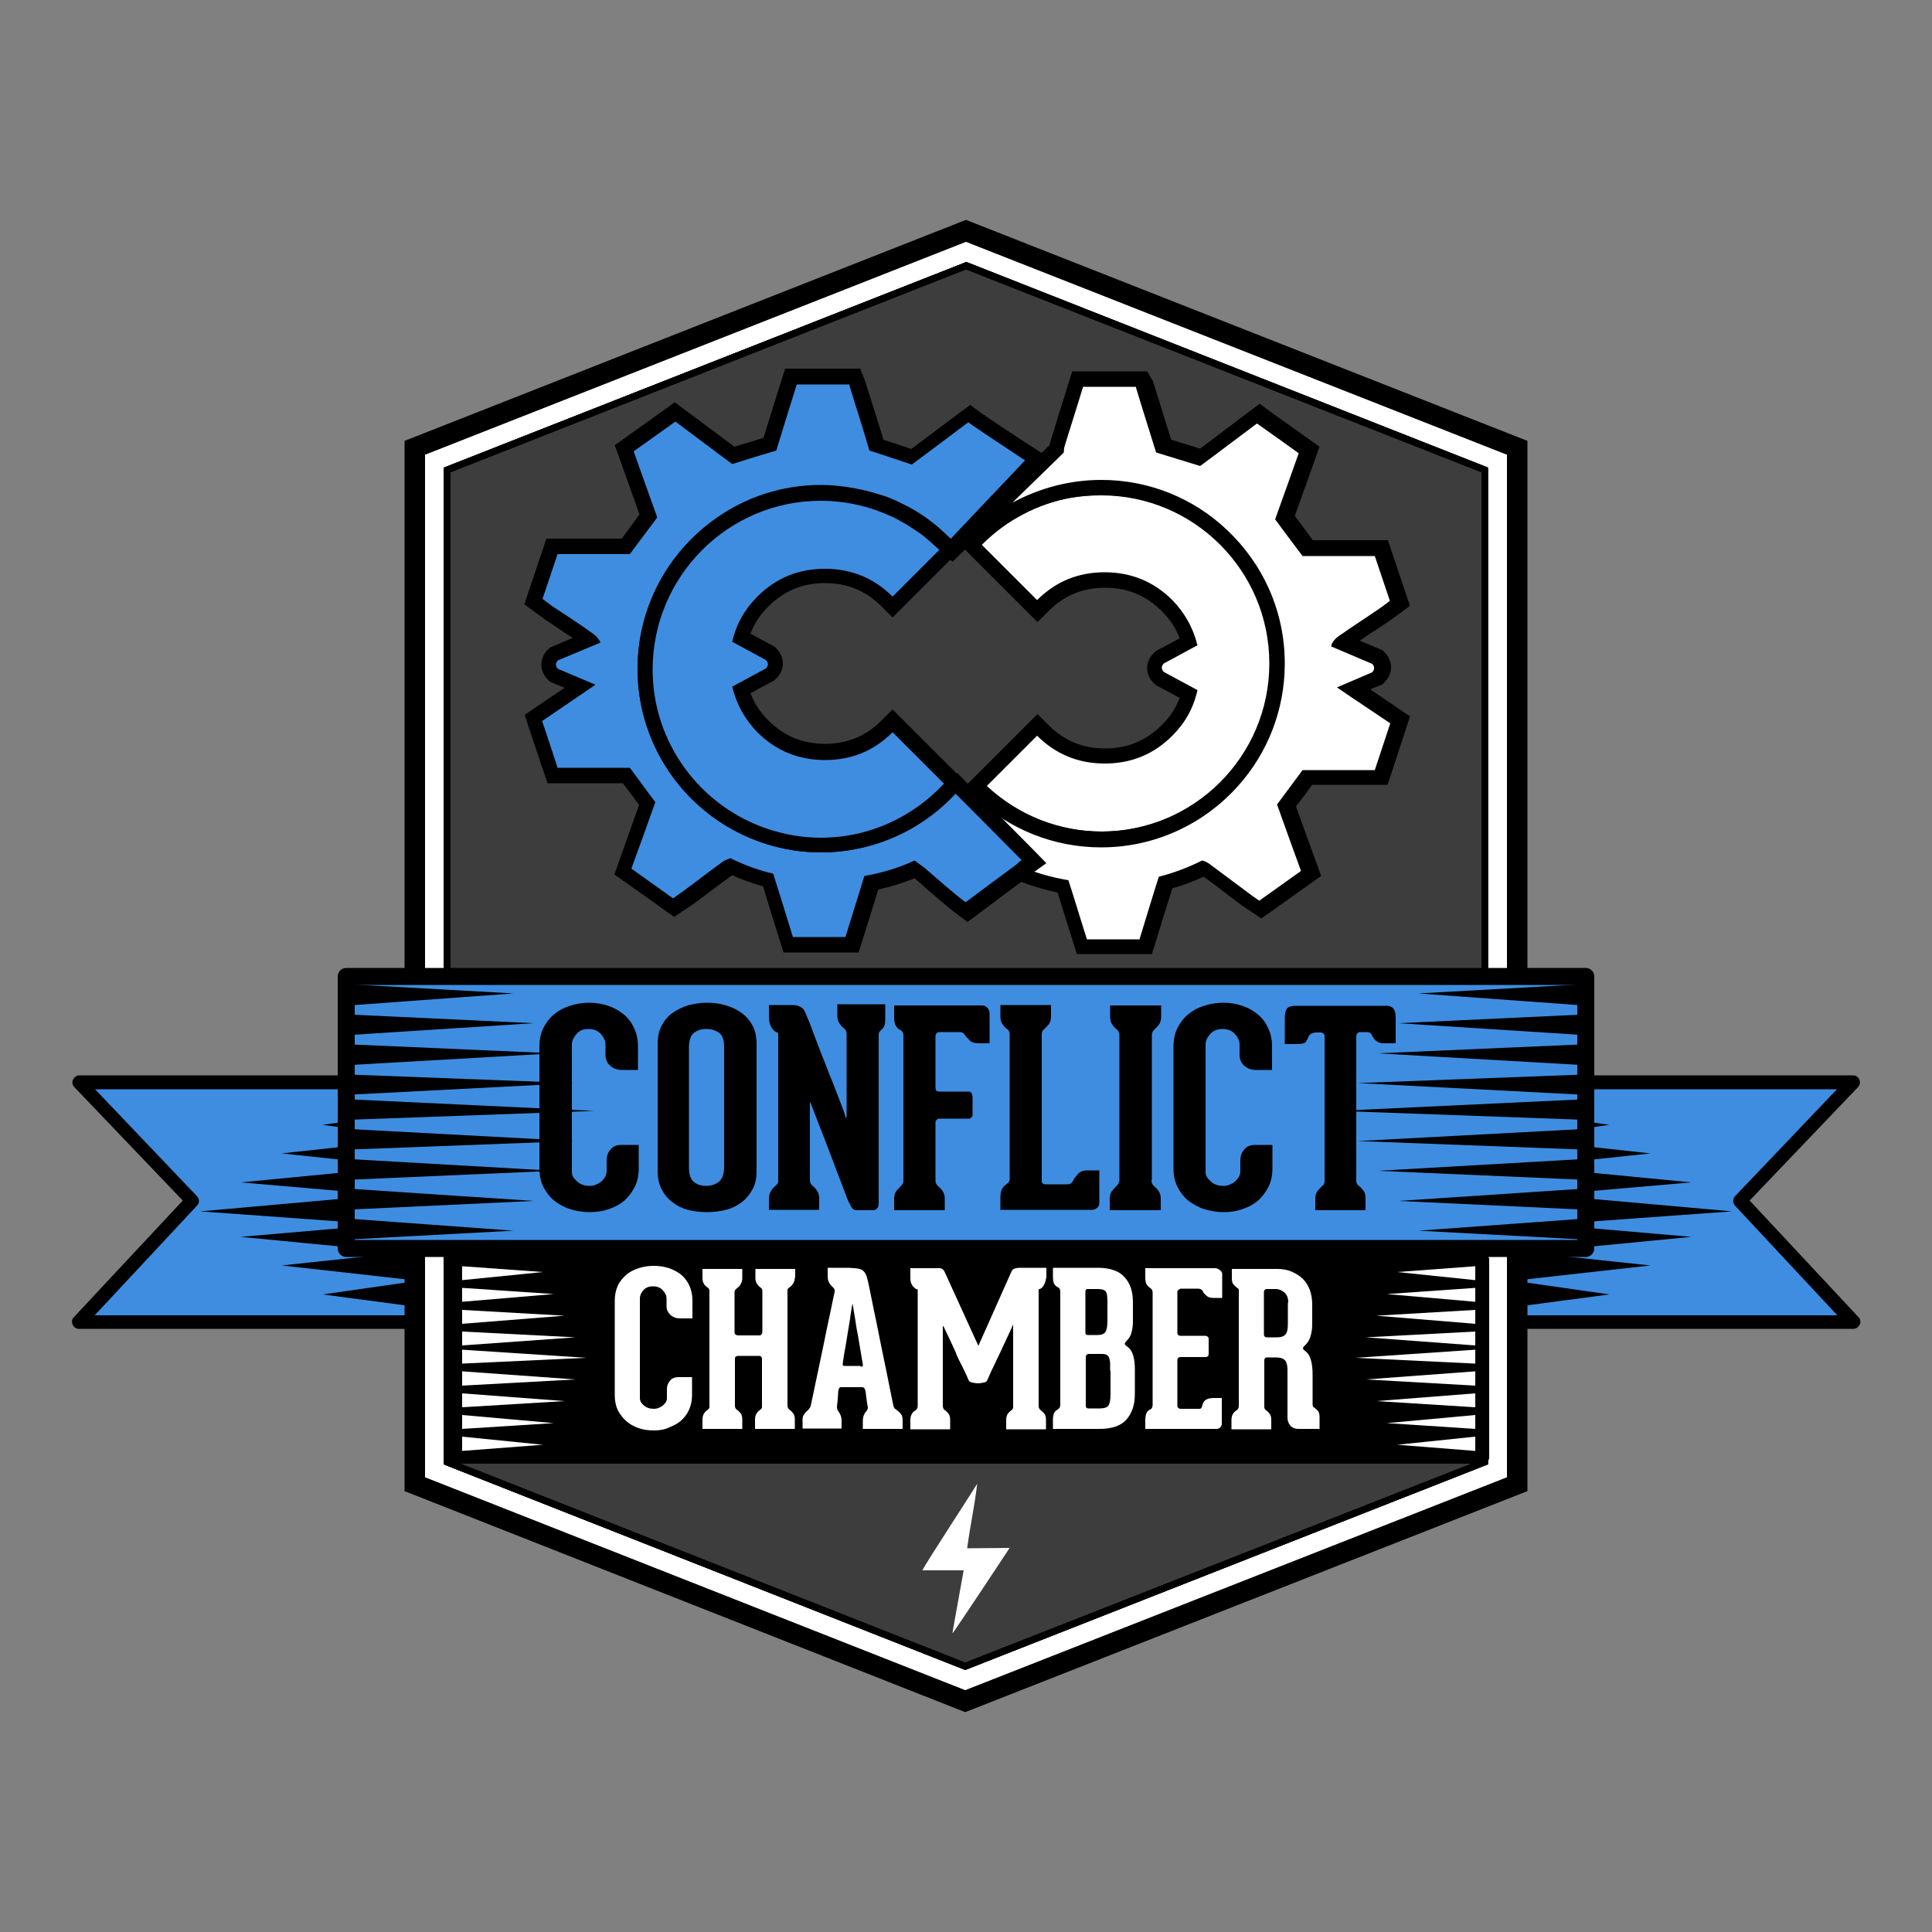 <?xml version="1.0" encoding="utf-8"?>
<!-- Generator: Adobe Illustrator 22.1.0, SVG Export Plug-In . SVG Version: 6.00 Build 0)  -->
<svg version="1.1" id="Layer_1" xmlns="http://www.w3.org/2000/svg" xmlns:xlink="http://www.w3.org/1999/xlink" x="0px" y="0px"
	 viewBox="0 0 500 500" style="enable-background:new 0 0 500 500;" xml:space="preserve">
<rect x="0" y="0" width="500" height="500" fill="#808080" stroke="none"/>
<style type="text/css">
	.st0{fill:#3F8DE0;}
	.st1{fill:#3D3D3D;}
	.st2{fill:#303030;}
	.st3{fill:#FFFFFF;}
	.st4{fill:#0044A0;}
</style>
<g>
	<g>
		<g>
			<g>
				<g>
					<g>
						<g>
							<polygon class="st0" points="111.4,342.1 20.4,342.1 49.7,310.8 20.4,280.1 111.4,280.1 							"/>
						</g>
					</g>
					<g>
						<g>
							<path d="M111.4,343.9h-91c-0.7,0-1.3-0.4-1.6-1.1s-0.2-1.4,0.3-1.9l28.2-30.2l-28.1-29.4c-0.5-0.5-0.6-1.3-0.3-1.9
								s0.9-1.1,1.6-1.1h91c1,0,1.8,0.8,1.8,1.8v62C113.2,343.1,112.4,343.9,111.4,343.9z M24.5,340.4h85.2v-58.5H24.6L51,309.6
								c0.6,0.7,0.7,1.7,0,2.4L24.5,340.4z"/>
						</g>
					</g>
				</g>
			</g>
			<g>
				<g>
					<g>
						<g>
							<g>
								<polygon points="110,287.5 83.5,291.1 110,294.9 								"/>
							</g>
						</g>
					</g>
					<g>
						<g>
							<g>
								<polygon points="110.4,294.4 72.9,298.5 110.4,302.5 								"/>
							</g>
						</g>
					</g>
					<g>
						<g>
							<g>
								<polygon points="110.8,301.3 62.3,306 110.9,310.2 								"/>
							</g>
						</g>
					</g>
					<g>
						<g>
							<g>
								<polygon points="111.3,308.2 51.8,313.5 111.3,317.8 								"/>
							</g>
						</g>
					</g>
				</g>
				<g>
					<g>
						<g>
							<g>
								<polygon points="110,338.5 83.5,335 110,331.2 								"/>
							</g>
						</g>
					</g>
					<g>
						<g>
							<g>
								<polygon points="110.4,331.7 72.9,327.5 110.4,323.5 								"/>
							</g>
						</g>
					</g>
					<g>
						<g>
							<g>
								<polygon points="110.8,324.8 62.3,320.1 110.9,315.9 								"/>
							</g>
						</g>
					</g>
				</g>
			</g>
		</g>
		<g>
			<g>
				<g>
					<g>
						<g>
							<polygon class="st0" points="388.6,342.1 479.6,342.1 450.3,310.8 479.6,280.1 388.6,280.1 							"/>
						</g>
					</g>
					<g>
						<g>
							<path d="M386.8,342.1v-62c0-1,0.8-1.8,1.8-1.8h91c0.7,0,1.3,0.4,1.6,1.1s0.1,1.4-0.3,1.9l-28.1,29.4l28.2,30.2
								c0.5,0.5,0.6,1.3,0.3,1.9s-0.9,1.1-1.6,1.1h-91C387.6,343.9,386.8,343.1,386.8,342.1z M449,312c-0.6-0.7-0.6-1.7,0-2.4
								l26.4-27.7h-85.1v58.5h85.2L449,312z"/>
						</g>
					</g>
				</g>
			</g>
			<g>
				<g>
					<g>
						<g>
							<g>
								<polygon points="390,287.5 416.5,291.1 390,294.9 								"/>
							</g>
						</g>
					</g>
					<g>
						<g>
							<g>
								<polygon points="389.6,294.4 427.1,298.5 389.6,302.5 								"/>
							</g>
						</g>
					</g>
					<g>
						<g>
							<g>
								<polygon points="389.2,301.3 437.7,306 389.1,310.2 								"/>
							</g>
						</g>
					</g>
					<g>
						<g>
							<g>
								<polygon points="388.7,308.2 448.2,313.5 388.7,317.8 								"/>
							</g>
						</g>
					</g>
				</g>
				<g>
					<g>
						<g>
							<g>
								<polygon points="390,338.5 416.5,335 390,331.2 								"/>
							</g>
						</g>
					</g>
					<g>
						<g>
							<g>
								<polygon points="389.6,331.7 427.1,327.5 389.6,323.5 								"/>
							</g>
						</g>
					</g>
					<g>
						<g>
							<g>
								<polygon points="389.2,324.8 437.7,320.1 389.1,315.9 								"/>
							</g>
						</g>
					</g>
				</g>
			</g>
		</g>
		<g>
			<g>
				<g>
					<g>
						<polygon class="st1" points="250,68.8 384.2,121.6 384.2,378.4 249.8,431.2 115.8,378.4 115.8,121.6 						"/>
					</g>
				</g>
				<g>
					<g>
						<path class="st2" d="M250,59.7l-142.7,56.2v268.2l142.5,56.2l142.8-56.2V115.9L250,59.7z M390,382.3l-140.2,55.1L110,382.3
							V117.7l140-55.1l140,55.1V382.3z"/>
					</g>
				</g>
				<g>
					<g>
						<path d="M251,57.3l-1-0.4l-145.3,57.2v271.8l145.1,57.2l145.5-57.2V114.1L251,57.3z M390,382.3l-140.2,55.1L110,382.3V117.7
							l140-55.1l140,55.1V382.3z"/>
					</g>
				</g>
				<g>
					<g>
						<path class="st3" d="M250,62.6l-140,55.1v264.6l139.8,55.1L390,382.3V117.7L250,62.6z M384.2,378.4l-134.4,52.8l-134.1-52.8
							V121.6L250,68.8l134.2,52.8V378.4z"/>
					</g>
				</g>
			</g>
			<g>
				<g>
					<g>
						<path d="M249.8,432.2L114.9,379V121l0.6-0.2l134.6-53l0.3,0.1L385.1,121v258l-0.6,0.2L249.8,432.2z M116.6,377.8l133.2,52.5
							l133.6-52.5V122.2L250,69.7l-133.4,52.5V377.8z"/>
					</g>
				</g>
				<g>
					<g>
						<path d="M249.8,432.1c-0.1,0-0.2,0-0.3-0.1l-134.1-52.8c-0.3-0.1-0.6-0.5-0.6-0.8V121.6c0-0.4,0.2-0.7,0.6-0.8L249.7,68
							c0.2-0.1,0.4-0.1,0.6,0l134.2,52.8c0.3,0.1,0.6,0.5,0.6,0.8v256.8c0,0.4-0.2,0.7-0.6,0.8L250.1,432
							C250,432.1,249.9,432.1,249.8,432.1z M116.6,377.8l133.2,52.5l133.6-52.5V122.2L250,69.7l-133.4,52.5V377.8z"/>
					</g>
				</g>
			</g>
			<g>
				<g>
					<g>
						<path d="M249.8,432.2L114.9,379V121l0.6-0.2l134.6-53l0.3,0.1L385.1,121v258l-0.6,0.2L249.8,432.2z M116.6,377.8l133.2,52.5
							l133.6-52.5V122.2L250,69.7l-133.4,52.5V377.8z"/>
					</g>
				</g>
				<g>
					<g>
						<path d="M249.8,432.1c-0.1,0-0.2,0-0.3-0.1l-134.1-52.8c-0.3-0.1-0.6-0.5-0.6-0.8V121.6c0-0.4,0.2-0.7,0.6-0.8l134.2-52.8
							c0.2-0.1,0.4-0.1,0.6,0l134.2,52.8c0.3,0.1,0.6,0.5,0.6,0.8v256.8c0,0.4-0.2,0.7-0.6,0.8l-134.4,52.8
							C250,432.1,249.9,432.1,249.8,432.1z M116.6,377.8l133.2,52.5l133.6-52.5V122.2L250,69.7l-133.4,52.5V377.8z"/>
					</g>
				</g>
			</g>
		</g>
		<g>
			<g>
				<g>
					<g>
						<g>
							<rect x="89.6" y="252.6" class="st0" width="320.8" height="70.4"/>
						</g>
					</g>
					<g>
						<g>
							<path d="M410.4,325.3H89.6c-1.2,0-2.2-1-2.2-2.2v-70.4c0-1.2,1-2.2,2.2-2.2h320.8c1.2,0,2.2,1,2.2,2.2v70.4
								C412.6,324.3,411.6,325.3,410.4,325.3z M91.8,320.9h316.4v-66H91.8V320.9z"/>
						</g>
					</g>
				</g>
			</g>
			<g>
				<g>
					<g>
						<g>
							<polygon points="91.7,254.8 90.4,260.2 132.9,257.1 							"/>
						</g>
					</g>
					<g>
						<g>
							<polygon points="91.3,262.6 89.8,267.9 138.1,264.8 							"/>
						</g>
					</g>
					<g>
						<g>
							<polygon points="90.9,270.3 89.3,275.7 143.4,272.6 							"/>
						</g>
					</g>
					<g>
						<g>
							<polygon points="90.6,278.1 88.7,283.4 148.6,280.3 							"/>
						</g>
					</g>
					<g>
						<g>
							<polygon points="91.7,320.7 132.9,318.5 90.4,315.4 							"/>
						</g>
					</g>
					<g>
						<g>
							<polygon points="91.3,313 138.1,310.8 89.8,307.6 							"/>
						</g>
					</g>
					<g>
						<g>
							<polygon points="90.9,305.3 143.4,303 89.3,299.9 							"/>
						</g>
					</g>
					<g>
						<g>
							<polygon points="90.6,297.5 148.6,295.3 88.7,292.1 							"/>
						</g>
					</g>
					<g>
						<g>
							<polygon points="153.8,287.5 88.2,284.4 90.2,289.8 							"/>
						</g>
					</g>
				</g>
				<g>
					<g>
						<g>
							<polygon points="408.3,254.8 409.6,260.2 367.1,257.1 							"/>
						</g>
					</g>
					<g>
						<g>
							<polygon points="408.7,262.6 410.2,267.9 361.9,264.8 							"/>
						</g>
					</g>
					<g>
						<g>
							<polygon points="409.1,270.3 410.7,275.7 356.6,272.6 							"/>
						</g>
					</g>
					<g>
						<g>
							<polygon points="409.4,278.1 411.3,283.4 351.4,280.3 							"/>
						</g>
					</g>
					<g>
						<g>
							<polygon points="408.3,320.7 367.1,318.5 409.6,315.4 							"/>
						</g>
					</g>
					<g>
						<g>
							<polygon points="408.7,313 361.9,310.8 410.2,307.6 							"/>
						</g>
					</g>
					<g>
						<g>
							<polygon points="409.1,305.3 356.6,303 410.7,299.9 							"/>
						</g>
					</g>
					<g>
						<g>
							<polygon points="409.4,297.5 351.4,295.3 411.3,292.1 							"/>
						</g>
					</g>
					<g>
						<g>
							<polygon points="346.2,287.5 411.8,284.4 409.8,289.8 							"/>
						</g>
					</g>
				</g>
			</g>
		</g>
		<g>
			<g>
				<g>
					<g>
						<g>
							<g>
								<rect x="117.8" y="326" width="265.8" height="51.2"/>
							</g>
						</g>
						<g>
							<g>
								<path d="M383.6,378.8H117.8c-1,0-1.8-0.7-1.8-1.6V326c0-0.9,0.8-1.6,1.8-1.6h265.8c1,0,1.8,0.7,1.8,1.6v51.2
									C385.4,378.1,384.6,378.8,383.6,378.8z M119.6,375.6h262.1v-48H119.6V375.6z"/>
							</g>
						</g>
					</g>
				</g>
				<g>
					<g>
						<g>
							<g>
								<polygon class="st3" points="140.5,329.2 119.6,331.3 119.6,327.7 								"/>
							</g>
						</g>
						<g>
							<g>
								<polygon class="st3" points="143.3,334.9 119.6,336.9 119.6,333.3 								"/>
							</g>
						</g>
						<g>
							<g>
								<polygon class="st3" points="146.1,340.5 119.6,342.6 119.6,339 								"/>
							</g>
						</g>
						<g>
							<g>
								<polygon class="st3" points="148.9,346.1 119.6,348.2 119.6,344.6 								"/>
							</g>
						</g>
						<g>
							<g>
								<polygon class="st3" points="140.5,373.9 119.6,375.5 119.6,371.8 								"/>
							</g>
						</g>
						<g>
							<g>
								<polygon class="st3" points="143.3,368.3 119.6,369.8 119.6,366.2 								"/>
							</g>
						</g>
						<g>
							<g>
								<polygon class="st3" points="146.1,362.6 119.6,364.2 119.6,360.6 								"/>
							</g>
						</g>
						<g>
							<g>
								<polygon class="st3" points="148.9,357 119.6,358.6 119.6,354.9 								"/>
							</g>
						</g>
						<g>
							<g>
								<polygon class="st3" points="151.7,351.4 119.6,352.9 119.6,349.3 								"/>
							</g>
						</g>
					</g>
					<g>
						<g>
							<g>
								<polygon class="st3" points="381.8,327.7 381.8,331.3 361.6,329.2 								"/>
							</g>
						</g>
						<g>
							<g>
								<polygon class="st3" points="381.8,333.3 381.8,336.9 358.9,334.9 								"/>
							</g>
						</g>
						<g>
							<g>
								<polygon class="st3" points="381.8,339 381.8,342.6 356.2,340.5 								"/>
							</g>
						</g>
						<g>
							<g>
								<polygon class="st3" points="381.8,344.6 381.8,348.2 353.5,346.1 								"/>
							</g>
						</g>
						<g>
							<g>
								<polygon class="st3" points="381.8,371.8 381.8,375.5 361.6,373.9 								"/>
							</g>
						</g>
						<g>
							<g>
								<polygon class="st3" points="381.8,366.2 381.8,369.8 358.9,368.3 								"/>
							</g>
						</g>
						<g>
							<g>
								<polygon class="st3" points="381.8,360.6 381.8,364.2 356.2,362.6 								"/>
							</g>
						</g>
						<g>
							<g>
								<polygon class="st3" points="381.8,354.9 381.8,358.6 353.5,357 								"/>
							</g>
						</g>
						<g>
							<g>
								<polygon class="st3" points="381.8,349.3 381.8,352.9 350.8,351.4 								"/>
							</g>
						</g>
					</g>
				</g>
			</g>
		</g>
	</g>
	<g>
		<path d="M152.5,313.7c-1.7,0-3.4-0.3-5-0.8c-1.6-0.5-2.9-1.3-4.1-2.2c-1.2-1-2.1-2.2-2.8-3.6c-0.7-1.4-1-3-1-4.8v-31.4
			c0-1.8,0.3-3.4,1-4.8c0.7-1.4,1.6-2.6,2.8-3.6c1.2-1,2.5-1.7,4.1-2.2c1.6-0.5,3.2-0.8,5-0.8c1.7,0,3.4,0.3,4.9,0.8
			c1.5,0.5,2.9,1.3,4,2.2c1.2,1,2.1,2.2,2.7,3.6c0.7,1.4,1,3,1,4.8v6h-4.2c-1.2,0-2.2-0.4-3-1.1c-0.8-0.7-1.2-1.7-1.2-2.8v-2.7
			c0-0.9-0.4-1.8-1.2-2.7c-0.8-0.9-1.9-1.3-3.2-1.3c-1.3,0-2.4,0.4-3.1,1.3c-0.8,0.9-1.2,1.8-1.2,2.7v33.1c0,0.8,0.4,1.5,1.3,2.3
			c0.8,0.8,1.9,1.2,3.3,1.2c0.7,0,1.3-0.1,1.8-0.4c0.5-0.2,1-0.5,1.4-0.9c0.4-0.4,0.7-0.8,0.9-1.2c0.2-0.4,0.3-0.9,0.3-1.3v-2.8
			c0-1.1,0.3-2,1-2.8c0.6-0.8,1.6-1.2,2.8-1.2h4.5v6c0,1.8-0.3,3.4-1,4.8c-0.7,1.4-1.6,2.6-2.7,3.6c-1.2,1-2.5,1.7-4,2.2
			C155.9,313.5,154.3,313.7,152.5,313.7z"/>
		<path d="M182.9,313.7c-1.7,0-3.4-0.2-4.9-0.6c-1.5-0.4-2.9-1.1-4-2c-1.2-0.9-2.1-2-2.8-3.4c-0.7-1.3-1-2.9-1-4.7v-32.8
			c0-1.8,0.3-3.4,1-4.7c0.7-1.3,1.6-2.5,2.8-3.3c1.2-0.9,2.5-1.5,4-2c1.5-0.4,3.2-0.7,4.9-0.7c1.7,0,3.4,0.2,5,0.7
			c1.6,0.5,2.9,1.1,4.1,2c1.2,0.9,2.1,2,2.8,3.3c0.7,1.3,1,2.9,1,4.7V303c0,1.8-0.3,3.4-1,4.7c-0.7,1.3-1.6,2.5-2.8,3.4
			c-1.2,0.9-2.5,1.6-4.1,2C186.3,313.5,184.6,313.7,182.9,313.7z M187.4,271c0-1.8-0.4-3.1-1.3-3.7c-0.8-0.6-1.9-1-3.3-1
			c-1.3,0-2.3,0.3-3.2,1c-0.8,0.6-1.3,1.9-1.3,3.7v31.1c0,1.8,0.4,3.1,1.3,3.8c0.8,0.7,1.9,1,3.2,1c1.3,0,2.4-0.4,3.3-1.1
			c0.8-0.7,1.3-2,1.3-3.9V271z"/>
		<path d="M229.1,260.2v3c0,0.7,0,1.3-0.1,1.8c-0.1,0.6-0.4,1.1-0.9,1.5c-0.2,0.2-0.3,0.4-0.5,0.5c-0.1,0.2-0.2,0.5-0.2,0.9v43.6
			c0,0.5-0.1,0.9-0.4,1.2c-0.2,0.3-0.6,0.5-1.1,0.5h-4.1c-0.7,0-1.2-0.3-1.5-0.9s-0.7-1.2-1-2c-0.1-0.3-0.4-1.1-0.9-2.4
			c-0.5-1.3-1.1-2.9-1.8-4.7c-0.7-1.8-1.4-3.8-2.2-5.8c-0.8-2.1-1.5-4-2.2-5.7c-0.7-1.7-1.2-3.2-1.7-4.4c-0.5-1.2-0.7-1.8-0.7-1.8
			c0-0.1,0-0.2-0.1-0.2c0,0-0.1,0.1-0.1,0.3v19.7c0,0.5,0.1,0.8,0.2,1c0.1,0.2,0.3,0.4,0.5,0.6c0.4,0.3,0.8,0.7,1.1,1.2
			c0.4,0.5,0.6,1.2,0.6,2v3H199v-3c0-0.7,0.2-1.3,0.5-1.8c0.3-0.6,0.8-1.1,1.3-1.5c0.2-0.2,0.4-0.4,0.5-0.6c0.1-0.2,0.1-0.4,0.1-0.8
			v-38.1c-0.5-0.1-0.9-0.4-1.2-0.7c-0.3-0.3-0.6-0.7-0.8-1.2c-0.2-0.5-0.4-1.2-0.4-2v-3.3h6.2c0.6,0,1.2,0.1,1.8,0.4
			c0.7,0.3,1.2,0.9,1.6,2c0,0.1,0.3,0.7,0.8,1.9c0.5,1.2,1,2.7,1.7,4.5c0.7,1.8,1.4,3.8,2.3,5.9c0.8,2.1,1.6,4.2,2.4,6.1
			c0.8,2,1.4,3.7,2,5.2c0.6,1.5,0.9,2.6,1.1,3.2c0,0.1,0.1,0.2,0.1,0c0-0.1,0.1-0.3,0.1-0.4v-21.2c0-0.5-0.1-0.8-0.2-1
			c-0.1-0.2-0.3-0.4-0.5-0.6c-0.4-0.3-0.8-0.7-1.1-1.2c-0.4-0.5-0.6-1.2-0.6-2v-3H229.1z"/>
		<path d="M255.5,260.8c0.4,0.4,0.6,0.9,0.6,1.5v7.7h-2.8c-1,0-1.8-0.2-2.3-0.7c-0.5-0.5-0.9-0.9-1.2-1.3c-0.1-0.2-0.3-0.5-0.5-0.6
			c-0.2-0.2-0.6-0.3-1.1-0.3h-5c-0.3,0-0.6,0.1-0.8,0.3c-0.2,0.2-0.3,0.5-0.3,0.7v13.3c0,0.4,0.1,0.7,0.2,0.9
			c0.2,0.1,0.4,0.2,0.8,0.2h7.6c0.4,0,0.6,0.2,0.8,0.5c0.1,0.3,0.2,0.7,0.2,1.1v4.4c0,0.3-0.1,0.5-0.3,0.7c-0.2,0.2-0.4,0.3-0.6,0.3
			h-7.7c-0.2,0-0.5,0.1-0.7,0.3c-0.2,0.2-0.3,0.4-0.3,0.7v15c0,0.4,0.1,0.7,0.2,0.9c0.1,0.2,0.3,0.4,0.5,0.6
			c0.4,0.3,0.8,0.7,1.1,1.2c0.4,0.5,0.6,1.2,0.6,2v3h-13.1v-3c0-0.8,0.2-1.5,0.6-2c0.4-0.5,0.8-0.9,1.1-1.2c0.2-0.2,0.4-0.4,0.5-0.6
			c0.1-0.2,0.2-0.5,0.2-1V268c0-0.7-0.3-1.2-0.9-1.5c-0.5-0.2-0.8-0.6-1.1-1.1c-0.3-0.5-0.4-1.3-0.4-2.4v-2.8h22.8
			C254.7,260.2,255.1,260.4,255.5,260.8z"/>
		<path d="M284.5,303v8.3c0,0.6-0.2,1-0.6,1.3c-0.4,0.3-0.8,0.5-1.1,0.5h-23.9v-3c0-1,0.1-1.8,0.4-2.4c0.3-0.5,0.7-0.9,1.1-1.2
			c0.2-0.1,0.4-0.3,0.6-0.5c0.2-0.2,0.3-0.5,0.3-0.9v-37.4c0-0.4-0.1-0.7-0.2-0.9c-0.1-0.2-0.3-0.4-0.5-0.5
			c-0.4-0.3-0.8-0.7-1.1-1.2c-0.4-0.5-0.6-1.2-0.6-2v-3H272v3c0,0.8-0.2,1.5-0.6,2c-0.4,0.5-0.8,0.9-1.1,1.2
			c-0.2,0.1-0.4,0.3-0.5,0.5c-0.1,0.2-0.2,0.5-0.2,1v37.7c0,0.7,0.3,1,1,1h5.6c0.7,0,1.2-0.3,1.5-0.9c0.2-0.5,0.6-1,1.2-1.7
			c0.6-0.7,1.4-1,2.4-1H284.5z"/>
		<path d="M298,305.4c0,0.5,0.1,0.8,0.2,1c0.1,0.2,0.3,0.4,0.5,0.6c0.4,0.3,0.8,0.7,1.1,1.2c0.4,0.5,0.6,1.2,0.6,2v3h-13.2v-3
			c0-0.8,0.2-1.5,0.6-2c0.4-0.5,0.8-0.9,1.1-1.2c0.2-0.2,0.3-0.4,0.5-0.6c0.1-0.2,0.2-0.5,0.3-0.8v-0.1V268c0-0.5-0.1-0.8-0.2-1
			c-0.1-0.2-0.3-0.4-0.5-0.6c-0.4-0.3-0.8-0.7-1.1-1.2c-0.4-0.5-0.6-1.2-0.6-2v-3h13.2v3c0,0.8-0.2,1.5-0.6,2
			c-0.4,0.5-0.8,0.9-1.1,1.2c-0.2,0.2-0.4,0.4-0.5,0.6c-0.1,0.2-0.2,0.5-0.2,1V305.4z"/>
		<path d="M316.6,313.7c-1.7,0-3.4-0.3-5-0.8c-1.6-0.5-2.9-1.3-4.1-2.2c-1.2-1-2.1-2.2-2.8-3.6c-0.7-1.4-1-3-1-4.8v-31.4
			c0-1.8,0.3-3.4,1-4.8c0.7-1.4,1.6-2.6,2.8-3.6c1.2-1,2.5-1.7,4.1-2.2c1.6-0.5,3.2-0.8,5-0.8s3.4,0.3,4.9,0.8
			c1.5,0.5,2.9,1.3,4,2.2c1.2,1,2.1,2.2,2.7,3.6c0.7,1.4,1,3,1,4.8v6H325c-1.2,0-2.2-0.4-3-1.1c-0.8-0.7-1.2-1.7-1.2-2.8v-2.7
			c0-0.9-0.4-1.8-1.2-2.7c-0.8-0.9-1.9-1.3-3.2-1.3c-1.3,0-2.4,0.4-3.2,1.3c-0.8,0.9-1.2,1.8-1.2,2.7v33.1c0,0.8,0.4,1.5,1.3,2.3
			c0.8,0.8,1.9,1.2,3.3,1.2c0.7,0,1.3-0.1,1.8-0.4c0.5-0.2,1-0.5,1.4-0.9c0.4-0.4,0.7-0.8,0.9-1.2c0.2-0.4,0.3-0.9,0.3-1.3v-2.8
			c0-1.1,0.3-2,1-2.8c0.6-0.8,1.6-1.2,2.8-1.2h4.5v6c0,1.8-0.3,3.4-1,4.8c-0.7,1.4-1.6,2.6-2.7,3.6c-1.2,1-2.5,1.7-4,2.2
			C319.9,313.5,318.3,313.7,316.6,313.7z"/>
		<path d="M360.5,260.9c0.5,0.5,0.7,1.3,0.7,2.5v3.1v3.5h-3.1c-1.4,0-2.4-0.7-3-2c-0.2-0.5-0.5-0.8-0.8-0.8
			c-0.3-0.1-0.6-0.1-0.9-0.1H352c-0.3,0-0.5,0.1-0.7,0.3c-0.2,0.2-0.3,0.5-0.3,0.9v37.2c0,0.5,0.1,0.8,0.3,1
			c0.1,0.2,0.3,0.4,0.5,0.5c0.4,0.3,0.7,0.7,1.1,1.2c0.4,0.5,0.5,1.2,0.5,2v3h-13v-3c0-0.8,0.2-1.5,0.6-2c0.4-0.5,0.8-0.9,1.1-1.2
			c0.2-0.1,0.4-0.3,0.5-0.5c0.1-0.2,0.2-0.5,0.2-1v-37.3c0-0.4-0.1-0.6-0.4-0.8c-0.2-0.2-0.5-0.2-0.7-0.2h-1.2
			c-0.2,0-0.5,0.1-0.9,0.2c-0.4,0.2-0.7,0.4-0.9,0.8c-0.3,0.7-0.6,1.2-0.8,1.5c-0.3,0.3-1,0.5-2.2,0.5h-3.2v-3.9v-2.8
			c0-1.1,0.2-1.9,0.5-2.4s1.1-0.8,2.4-0.8H358C359.2,260.2,360,260.4,360.5,260.9z"/>
	</g>
	<g>
		<path class="st3" d="M169.2,370.2c-1.4,0-2.7-0.2-3.9-0.6c-1.2-0.4-2.3-1-3.2-1.8c-0.9-0.8-1.6-1.7-2.2-2.8
			c-0.5-1.1-0.8-2.4-0.8-3.8v-24.7c0-1.4,0.3-2.7,0.8-3.8c0.5-1.1,1.3-2,2.2-2.8c0.9-0.8,2-1.3,3.2-1.7c1.2-0.4,2.5-0.6,3.9-0.6
			c1.4,0,2.7,0.2,3.9,0.6s2.3,1,3.2,1.7c0.9,0.8,1.6,1.7,2.1,2.8c0.5,1.1,0.8,2.4,0.8,3.8v4.7h-3.3c-0.9,0-1.7-0.3-2.4-0.9
			c-0.6-0.6-1-1.3-1-2.2v-2.1c0-0.7-0.3-1.4-1-2.1c-0.6-0.7-1.5-1-2.5-1c-1,0-1.9,0.3-2.5,1c-0.6,0.7-0.9,1.4-0.9,2.1v25.9
			c0,0.6,0.3,1.2,1,1.8c0.7,0.6,1.5,0.9,2.6,0.9c0.5,0,1-0.1,1.4-0.3c0.4-0.2,0.8-0.4,1.1-0.7c0.3-0.3,0.6-0.6,0.7-0.9
			c0.2-0.3,0.2-0.7,0.2-1v-2.2c0-0.9,0.3-1.6,0.8-2.2c0.5-0.6,1.2-0.9,2.2-0.9h3.5v4.7c0,1.4-0.3,2.7-0.8,3.8
			c-0.5,1.1-1.2,2-2.1,2.8c-0.9,0.8-2,1.3-3.2,1.8C171.9,370,170.6,370.2,169.2,370.2z"/>
		<path class="st3" d="M205.7,330.6L205.7,330.6c0,1-0.4,1.8-1.3,2.5c-0.1,0.1-0.3,0.2-0.4,0.3c-0.1,0.1-0.2,0.3-0.2,0.5v0.2v29.6
			c0,0.4,0.1,0.6,0.2,0.8c0.1,0.2,0.3,0.3,0.4,0.4c0.3,0.2,0.6,0.5,0.9,0.9c0.3,0.4,0.4,0.9,0.4,1.6v2.4h-10.3v-2.4
			c0-0.6,0.1-1.1,0.4-1.6s0.6-0.7,0.9-0.9c0.2-0.2,0.3-0.3,0.4-0.4c0.1-0.1,0.1-0.3,0.1-0.6v-12.2c0-0.5-0.3-0.8-0.8-0.8H191
			c-0.2,0-0.4,0.1-0.6,0.2c-0.2,0.2-0.2,0.3-0.2,0.6v12.1c0,0.3,0.1,0.6,0.2,0.7c0.1,0.2,0.2,0.3,0.4,0.4c0.3,0.2,0.6,0.5,0.9,0.9
			c0.3,0.4,0.4,0.9,0.4,1.6v2.4h-10.3v-2.4c0-0.6,0.1-1.1,0.4-1.6s0.6-0.7,0.9-0.9c0.2-0.2,0.3-0.3,0.4-0.4c0.1-0.1,0.1-0.4,0.1-0.7
			v-29.4c0-0.4,0-0.6-0.1-0.8c-0.1-0.1-0.2-0.3-0.4-0.4c-0.9-0.6-1.3-1.4-1.3-2.4v-2.4h10.3v0.1v2.3v0.1c0,0.4-0.1,0.9-0.4,1.4
			c-0.2,0.5-0.6,0.8-1,1.1c-0.1,0.2-0.3,0.3-0.4,0.4c-0.1,0.1-0.2,0.3-0.2,0.6v10.4c0,0.3,0.1,0.5,0.3,0.6c0.2,0.1,0.4,0.2,0.6,0.2
			h5.5c0.3,0,0.5-0.1,0.6-0.3c0.1-0.2,0.2-0.4,0.2-0.6v-10.3c0-0.4,0-0.6-0.1-0.8c-0.1-0.1-0.2-0.3-0.4-0.4
			c-0.8-0.6-1.3-1.4-1.3-2.4v-2.4h10.3V330.6z"/>
		<path class="st3" d="M232.3,365.1c0.3,0.2,0.6,0.5,0.9,0.9c0.3,0.4,0.4,0.9,0.4,1.6v2.2h-10.3v-2c0-0.6,0.1-1.1,0.2-1.4
			c0.1-0.3,0.3-0.6,0.4-0.8c0.2-0.2,0.3-0.4,0.5-0.6c0.1-0.2,0.2-0.5,0.2-0.8c-0.2-1-0.3-1.8-0.4-2.5c-0.1-0.7-0.1-1.2-0.2-1.6
			c-0.1-0.4-0.2-0.7-0.3-0.8c-0.1-0.2-0.3-0.3-0.6-0.3h-0.4h-4.7c-0.3,0-0.6,0-0.7,0.1c-0.1,0.1-0.2,0.3-0.3,0.6
			c0,0.2-0.1,0.5-0.1,1c0,0.5-0.1,1-0.1,1.5c-0.1,0.6-0.1,1.2-0.2,1.9c0,0.4,0.1,0.7,0.2,0.9c0.1,0.2,0.3,0.4,0.4,0.6
			c0.1,0.2,0.3,0.5,0.4,0.8s0.2,0.7,0.2,1.3v2h-10.1v-2.2c0-0.6,0.1-1,0.3-1.3c0.2-0.3,0.4-0.6,0.6-0.8c0.2-0.2,0.5-0.4,0.7-0.7
			c0.2-0.2,0.4-0.5,0.5-0.8l3.1-14.7c0.4-1.8,0.7-3.6,1.1-5.4c0.4-1.8,0.7-3.3,1-4.7c0.3-1.4,0.5-2.5,0.7-3.4
			c0.2-0.9,0.3-1.3,0.3-1.4v-0.3c0-0.3-0.1-0.5-0.3-0.7c-0.2-0.2-0.4-0.4-0.6-0.6c-0.2-0.2-0.4-0.5-0.6-0.9
			c-0.2-0.4-0.3-0.9-0.3-1.7v-2c2,0,3.6,0,4.8,0c1.2,0,2.2,0.1,3,0.2c0.7,0.1,1.3,0.4,1.6,0.8c0.4,0.4,0.6,0.9,0.8,1.6
			c0,0.1,0.2,0.7,0.4,1.7c0.2,1,0.5,2.3,0.8,3.9c0.3,1.6,0.7,3.4,1.1,5.3c0.4,2,0.8,4,1.2,6c1,4.8,2.1,10.2,3.3,16.2
			c0.1,0.3,0.2,0.5,0.3,0.7C232,364.8,232.1,365,232.3,365.1z M222.7,353.7c0.5,0,0.7-0.2,0.6-0.6l-1.3-7.7c-0.2-1-0.4-1.9-0.5-2.8
			c-0.1-0.9-0.3-1.8-0.4-2.5c-0.1-0.7-0.2-1.3-0.3-1.8c-0.1-0.5-0.1-0.7-0.1-0.8h-0.1c0,0-0.1,0.4-0.2,1.1c-0.1,0.7-0.3,1.6-0.4,2.7
			c-0.2,1.1-0.4,2.3-0.6,3.6c-0.2,1.3-0.4,2.5-0.6,3.7c-0.2,1.1-0.4,2.1-0.5,2.9c-0.1,0.8-0.2,1.3-0.2,1.4c0,0.3,0,0.4,0.1,0.5
			c0.1,0.1,0.3,0.1,0.7,0.1h1.8H222.7z"/>
		<path class="st3" d="M270.3,332.3c-0.2,0.4-0.4,0.7-0.6,0.9c-0.3,0.3-0.6,0.4-0.9,0.5v30.1c0,0.4,0.1,0.6,0.2,0.8
			c0.1,0.1,0.2,0.3,0.4,0.4c0.3,0.2,0.6,0.5,0.9,0.9s0.4,0.9,0.4,1.6v2.4h-10.3v-2.4c0-0.6,0.1-1.1,0.4-1.6c0.3-0.4,0.6-0.7,0.9-0.9
			c0.2-0.1,0.3-0.2,0.4-0.4c0.1-0.2,0.1-0.4,0.1-0.8v-20.9c0,0,0-0.1,0-0.1c0,0-0.1,0-0.1,0.2c-1.1,2.5-2.2,4.7-3.1,6.7
			c-0.4,0.9-0.8,1.7-1.2,2.5c-0.4,0.8-0.7,1.6-1.1,2.3c-0.3,0.7-0.6,1.3-0.8,1.8c-0.2,0.5-0.4,0.8-0.4,0.9c-0.1,0.3-0.4,0.5-0.9,0.6
			c-0.5,0.1-1,0.2-1.5,0.2c-0.5,0-1-0.1-1.5-0.2c-0.5-0.1-0.8-0.3-0.9-0.6c-0.1-0.1-0.2-0.4-0.4-0.9c-0.2-0.5-0.5-1-0.8-1.7
			c-0.3-0.7-0.7-1.4-1.1-2.2c-0.4-0.8-0.8-1.6-1.1-2.5c-0.9-2-1.9-4.1-3.1-6.6c0-0.1-0.1-0.1-0.1-0.1c-0.1,0-0.1,0.1-0.1,0.3v20.3
			c0,0.4,0.1,0.6,0.2,0.8c0.1,0.2,0.2,0.3,0.4,0.4c0.3,0.2,0.6,0.5,0.9,0.9c0.3,0.4,0.4,0.9,0.4,1.6v2.4h-10.3v-2.4
			c0-0.6,0.1-1.1,0.4-1.6s0.6-0.7,0.9-0.9c0.1-0.1,0.3-0.2,0.4-0.4c0.1-0.2,0.2-0.4,0.2-0.7v-30.2c-0.4-0.1-0.7-0.2-0.9-0.5
			c-0.3-0.2-0.5-0.5-0.7-0.9c-0.2-0.4-0.3-0.9-0.3-1.6v-2.5h7.6c0.5,0,0.9,0.3,1.2,0.8l8.8,19.3l8.6-19.3c0.2-0.3,0.4-0.6,0.8-0.7
			c0.4-0.1,0.8-0.2,1.1-0.2h7.1v2.5C270.6,331.4,270.5,331.9,270.3,332.3z"/>
		<path class="st3" d="M291.6,348.4c0.9,0.6,1.4,1.5,1.7,2.5c0.3,1,0.4,2.2,0.4,3.6v6.3c0,2.7-0.7,4.9-2.2,6.6
			c-1.4,1.6-3.8,2.4-6.9,2.4h-12.1v-2.4c0-0.7,0.1-1.3,0.3-1.7c0.2-0.4,0.5-0.7,0.9-0.9c0.5-0.3,0.7-0.7,0.7-1.3v-29.2
			c0-0.6-0.2-1-0.7-1.2c-0.4-0.2-0.7-0.5-0.9-0.9c-0.2-0.4-0.3-1-0.3-1.9v-2.2h11.6c3.1,0,5.5,0.8,6.9,2.4c1.5,1.6,2.2,3.7,2.2,6.5
			v4.8c0,1.1-0.1,2.2-0.4,3.1c-0.2,0.9-0.7,1.6-1.4,2.3c-0.2,0.2-0.3,0.4-0.3,0.6C291.1,348,291.3,348.2,291.6,348.4z M280.9,344.9
			c0,0.4,0.2,0.6,0.6,0.6h2.5c1.1,0,1.9-0.3,2.2-1c0.3-0.6,0.4-1.6,0.4-2.9v-4.7c0-1.3-0.1-2.2-0.4-2.6c-0.3-0.5-1-0.7-2.2-0.7h-2.5
			c-0.4,0-0.6,0.2-0.6,0.7V344.9z M287.3,354.7c0-0.7,0-1.3,0-1.8c0-0.5-0.1-1-0.2-1.3c-0.1-0.4-0.3-0.7-0.6-0.9
			c-0.3-0.2-0.7-0.3-1.3-0.3h-3.4c-0.5,0-0.8,0.3-0.8,0.8v12.5c0,0.6,0.2,0.8,0.7,0.8h3c1.1,0,1.9-0.3,2.2-0.8s0.5-1.5,0.5-2.7
			V354.7z"/>
		<path class="st3" d="M304.9,333.9c-0.2,0.2-0.2,0.3-0.2,0.5v10.5c0,0.5,0.3,0.8,0.8,0.8h6.4c0.2,0,0.4,0.1,0.6,0.2
			c0.2,0.1,0.3,0.3,0.3,0.6v3.9c0,0.5-0.3,0.8-0.8,0.8h-6.5c-0.5,0-0.8,0.3-0.8,0.8v11.8c0,0.3,0.1,0.5,0.3,0.6
			c0.2,0.2,0.4,0.2,0.6,0.2h4.8c0.4,0,0.6-0.2,0.7-0.7c0.2-0.8,0.5-1.4,1.1-1.7c0.5-0.3,1.2-0.4,2.1-0.4h1.9v6.6
			c0,0.4-0.1,0.7-0.4,1s-0.6,0.4-1,0.4h-3.4h-11.7h-3.3v-2.2c0-0.8,0.1-1.4,0.3-1.9c0.2-0.4,0.5-0.7,0.9-0.9
			c0.2-0.1,0.4-0.2,0.5-0.4c0.1-0.2,0.2-0.5,0.2-0.7v-29.2c0-0.6-0.3-1-0.8-1.3c-0.3-0.2-0.6-0.5-0.8-0.9s-0.3-1-0.3-1.7v-2.4h18.1
			c0.4,0,0.8,0.2,1.2,0.5c0.4,0.3,0.6,0.6,0.6,0.9v6.3H314c-0.8,0-1.4-0.2-1.8-0.6c-0.4-0.4-0.8-0.7-0.9-1.1
			c-0.2-0.4-0.6-0.7-1.2-0.7h-4.6C305.3,333.6,305.1,333.7,304.9,333.9z"/>
		<path class="st3" d="M340.4,364.5c0.3,0.2,0.6,0.5,0.8,0.8c0.2,0.4,0.3,0.8,0.3,1.5v3h-5.4c-1,0-1.7-0.3-2.2-0.9
			c-0.5-0.6-0.7-1.3-0.7-2.1v-12.3c0-1.1-0.2-1.9-0.6-2.4c-0.4-0.5-1.2-0.8-2.4-0.8h-2.3c-0.5,0-0.7,0.3-0.7,0.8v11.7
			c0,0.4,0,0.6,0.1,0.8c0.1,0.1,0.2,0.3,0.4,0.4c0.3,0.2,0.6,0.5,0.9,0.9s0.4,0.9,0.4,1.6v2.4h-10.3v-2.4c0-0.6,0.1-1.1,0.4-1.6
			s0.6-0.7,0.9-0.9c0.1-0.1,0.3-0.2,0.4-0.4c0.1-0.2,0.2-0.4,0.2-0.7v-29.4c0-0.3,0-0.5,0-0.7c0-0.2-0.1-0.3-0.3-0.4
			c-0.3-0.2-0.6-0.5-1-0.9c-0.4-0.4-0.5-1-0.5-1.7v-2.4h11.7c1.4,0,2.6,0.2,3.8,0.7c1.1,0.5,2.1,1.1,2.9,1.9
			c0.8,0.8,1.4,1.8,1.8,2.9c0.4,1.1,0.6,2.4,0.6,3.8v5.1c0,1.2-0.2,2.3-0.5,3.2c-0.3,1-0.9,1.8-1.6,2.4c-0.4,0.4-0.4,0.7,0.1,1.1
			c0.9,0.6,1.4,1.5,1.7,2.6c0.3,1.1,0.4,2.4,0.4,3.7v7.6c0,0.3,0.1,0.6,0.2,0.8C340.1,364.2,340.3,364.4,340.4,364.5z M333.4,337.1
			c0-1.1-0.3-2-1-2.6s-1.4-0.9-2.4-0.9h-2.2c-0.4,0-0.7,0.3-0.7,0.8v10.9c0,0.3,0.1,0.5,0.2,0.6c0.1,0.1,0.3,0.2,0.4,0.2h2.8
			c1.1,0,1.9-0.3,2.3-0.9c0.4-0.6,0.5-1.5,0.5-2.6V337.1z"/>
	</g>
	<g>
		<path class="st3" d="M250.3,400.7c0.9-6.7,1.8-10.1,2.6-16.7c-1,1.7-13.4,20.7-14.2,22.4c0,0,10.3,0,10.7,0
			c0,0.2-2.9,15.8-2.9,16.3c0.2,0,14.8-22.1,14.8-22.1S252.2,400.7,250.3,400.7z"/>
	</g>
	<g>
		<g>
			<path class="st3" d="M250.2,208.6L250.2,208.6l2.3-2.1c0,0-0.1-0.1-0.1-0.1L250.2,208.6z"/>
		</g>
		<g>
			<g>
				<g>
					<path class="st3" d="M285,217.1c-2.7,0-5.4-0.2-8.1-0.7c-8.5-1.5-16.4-5.5-22.8-11.4l-1.5-1.4l1.4-1.5l14.5-14.5l1.4,1.4
						c4.5,4.5,9.8,6.7,16.1,6.7s11.6-2.2,16.1-6.7c2.6-2.6,4.5-5.8,5.6-9.4l-7.6-4.1l-0.2-0.2c-0.9-0.9-1.1-1.9-1.1-2.5
						c0-0.6,0.2-1.6,1.1-2.5l0.2-0.2l7.6-4.1c-1.1-3.5-3-6.7-5.6-9.3c-4.5-4.5-9.8-6.7-16.1-6.7s-11.6,2.2-16.1,6.7l-1.4,1.4
						L251.3,141l1.4-1.4c6.7-6.7,15-11.1,24.2-12.7c2.7-0.5,5.4-0.7,8-0.7c25.1,0,45.5,20.4,45.5,45.5
						C330.4,196.7,310,217.1,285,217.1z"/>
				</g>
				<g>
					<path d="M285,128.2c24,0,43.5,19.5,43.5,43.5c0,24-19.5,43.5-43.5,43.5c-2.6,0-5.2-0.2-7.8-0.7c-8.2-1.5-15.7-5.2-21.8-10.9
						c0,0-0.1-0.1-0.1-0.1l13.1-13.1c4.8,4.8,10.7,7.2,17.5,7.2c6.9,0,12.7-2.4,17.5-7.2c3.3-3.3,5.5-7.2,6.5-11.8l-8.7-4.7
						c-0.7-0.7-0.7-1.5,0-2.2l8.7-4.7c-1.1-4.5-3.3-8.4-6.5-11.7c-4.8-4.8-10.7-7.2-17.5-7.2c-6.9,0-12.7,2.4-17.5,7.2L254.1,141
						c0,0,0,0,0.1-0.1c6.3-6.3,14.4-10.6,23.1-12.1C279.8,128.4,282.4,128.2,285,128.2 M285,124.2c-2.8,0-5.6,0.3-8.4,0.8
						c-9.6,1.7-18.3,6.3-25.2,13.2l-2.8,2.8l2.7,2.8l14.4,14.4l2.8,2.8l2.8-2.8c4.1-4.1,8.9-6.1,14.7-6.1c5.8,0,10.6,2,14.7,6.1
						c2.1,2.1,3.6,4.3,4.6,7l-5.8,3.1l-0.5,0.3l-0.4,0.4c-2.3,2.3-2.3,5.5,0,7.8l0.4,0.4l0.5,0.3l5.8,3.1c-1,2.6-2.5,5-4.6,7
						c-4.1,4.1-8.9,6.1-14.7,6.1c-5.8,0-10.6-2-14.7-6.1l-2.8-2.8l-2.8,2.8l-13.1,13.1l-2.9,2.9l3,2.8c6.7,6.3,15,10.4,23.9,12
						c2.8,0.5,5.7,0.8,8.5,0.8c26.2,0,47.4-21.3,47.4-47.4C332.4,145.5,311.1,124.2,285,124.2L285,124.2z"/>
				</g>
			</g>
			<g>
				<g>
					<path class="st3" d="M279.8,245.1l-4.8-15.6c-4-0.7-7.9-1.9-11.6-3.4l-0.5,0.5l-0.9-0.9l-2.6-1.3l1.7-1.5l0.2-0.4l-13.7-13.8
						l5-5l1.4,1.3c8.4,7.9,19.5,12.2,31.1,12.2c13,0,25.4-5.6,34-15.3c7.4-8.4,11.5-19.1,11.5-30.3c0-12.6-5.1-24.4-14.3-33.1
						c-8.5-8-19.6-12.5-31.3-12.5c-7.7,0-15.3,2-22,5.7l-12.8,7.1l23.3-22.7l0.1-0.7l2.3-7.3l3.2-10.1h16.5l5.4,17.5l9.5,2.9
						l15.1-11.3l13.2,9.4l-6.2,17.5l5.9,7.9h19.1l4.8,14.3l-2.1,1.6c-0.6,0.5-1.2,0.9-1.7,1.3l-3.3,2.2c-2.4,1.6-4.8,3.2-7.2,4.9
						c-0.1,0.1-0.2,0.1-0.2,0.2l8.8,3.7l0.3,0.3c0.9,0.9,1.1,1.9,1.1,2.5c0,0.6-0.2,1.6-1.1,2.5l-0.3,0.3l-6.1,2.6l12,8.2l-4.9,14.9
						h-19.1l-5.4,7.3l6.3,17.6l-13.1,9.4l-2.3-1.6c-0.7-0.4-1.2-0.8-1.7-1.2l-3.2-2.4c-2.3-1.7-4.6-3.5-7-5.2
						c-0.1-0.1-0.3-0.2-0.5-0.3c-3.1,1.5-6.4,2.8-9.8,3.7l-5.1,16.6H279.8z"/>
				</g>
				<g>
					<path d="M293.9,100c1.8,6,3.6,11.6,5.3,17.1c4,1.2,7.7,2.4,11.4,3.5c4.9-3.6,9.7-7.3,14.7-11c3.7,2.6,7.2,5.1,10.8,7.7
						c-2.1,6-4.1,11.5-6.1,17.1c2.4,3.3,4.7,6.3,7.1,9.5h18.7c1.3,3.9,2.6,7.7,3.9,11.6c-1.1,0.8-1.8,1.4-2.7,2
						c-3.5,2.4-7.1,4.7-10.5,7.1c-0.9,0.6-1.9,1.7-2,2.7l10.6,4.5c0.7,0.7,0.7,1.5,0,2.2l-9.1,3.9c4.5,3.1,9.1,6.1,13.8,9.3
						c-1.4,4.2-2.7,8.2-4,12.1h-18.7c-2.2,3-4.4,5.9-6.6,8.9c2,5.6,4,11.2,6.2,17.2c-3.6,2.6-7.2,5.1-10.8,7.7c-1.2-0.8-2-1.4-2.8-2
						c-3.4-2.5-6.8-5.1-10.2-7.6c-0.5-0.3-1.1-0.7-1.8-0.8c-3.6,1.8-7.3,3.2-11.2,4.2c-1.7,5.3-3.3,10.7-5,16.2h-13.6
						c-1.7-5.3-3.2-10.4-4.8-15.3c-4.7-0.8-9.2-2.1-13.4-4c0.9-0.7,1.2-1.1,1.2-1.1l-13.9-14l2.2-2.2c8.7,8.2,20.2,12.8,32.4,12.8
						c14.1,0,26.8-6.2,35.5-16c7.5-8.4,12-19.5,12-31.6c0-13.6-5.7-25.8-14.9-34.5c-8.5-8.1-20-13-32.6-13c-8.1,0-16,2.1-23,5.9
						l11.9-11.6l1.4-1.4l0.1-1.2c0.7-2.4,1.5-4.8,2.2-7.1c0.9-2.9,1.8-5.7,2.7-8.7H293.9 M262.9,223.7
						C262.9,223.7,262.9,223.7,262.9,223.7c0.1,0,0.2,0.1,0.2,0.1c0,0-0.1,0.1-0.1,0.1C262.9,223.8,262.8,223.7,262.9,223.7
						 M262.9,223.8C263,223.9,263,223.9,262.9,223.8C263,223.9,262.9,223.9,262.9,223.8C262.9,223.9,262.9,223.8,262.9,223.8
						 M296.9,96.1h-2.9h-13.6h-2.9l-0.9,2.8l-0.8,2.7l-1.9,6l-1.9,6.2l-0.3,1l-0.1,0.4l0,0.1l-0.4,0.3l-11.9,11.6l-21,20.5
						l25.7-14.2c6.4-3.6,13.7-5.4,21.1-5.4c11.2,0,21.8,4.2,29.9,11.9c8.8,8.3,13.7,19.6,13.7,31.6c0,10.7-3.9,21-11,29
						c-8.3,9.3-20.1,14.6-32.5,14.6c-11.1,0-21.6-4.2-29.7-11.7l-2.8-2.6l-2.7,2.7l-2.2,2.2l-2.8,2.8l2.8,2.8l11,11l-2.7,2.3l0,0
						l0,0l0.3,0.1l4.5,2.2l1.9,2.1l1.2-1c3.1,1.2,6.4,2.2,9.7,2.9l4.1,13.1l0.9,2.8h2.9h13.6h2.9l0.9-2.8l2.7-8.8l1.7-5.4
						c2.8-0.8,5.5-1.8,8.1-3c2.2,1.5,4.3,3.2,6.4,4.8c1.1,0.8,2.1,1.6,3.2,2.4c0.6,0.4,1.2,0.8,1.9,1.3l1.1,0.7l2.3,1.6l2.3-1.6
						l10.8-7.7l2.4-1.7l-1-2.8l-3.2-8.8l-2.3-6.4l2.3-3l1.9-2.6h16.7h2.8l0.9-2.7l3.9-11.9l0.1-0.3l0.9-2.8l-2.5-1.7l-7.8-5.3l2.5-1
						l0.7-0.3l0.5-0.5c1.4-1.4,1.7-2.9,1.7-3.9c0-1-0.3-2.5-1.7-3.9l-0.5-0.5l-0.7-0.3l-5.2-2.2c1.5-1,2.9-2,4.4-2.9
						c1.1-0.8,2.3-1.5,3.4-2.3c0.6-0.4,1.2-0.9,1.9-1.4l1-0.7l2.3-1.7l-0.9-2.7l-1.9-5.6l-2-6l-0.9-2.7h-2.8h-16.7l-0.1-0.2
						l-4.5-6.1l5.4-15.1l1-2.8l-2.4-1.7l-8.3-5.9l-2.5-1.8l-2.3-1.7l-2.3,1.7l-7.4,5.6l-5.7,4.3l-1.3-0.4l-6.2-1.9l-4.7-15.1
						L296.9,96.1L296.9,96.1z"/>
				</g>
			</g>
		</g>
		<g>
			
				<rect x="250.3" y="208.6" transform="matrix(0.707 -0.708 0.708 0.707 -74.189 238.303)" class="st4" width="0" height="0.1"/>
		</g>
		<g>
			<g>
				<g>
					<path class="st0" d="M203.7,244.4l-5.2-16.7c-3.3-0.9-6.6-2-9.7-3.5c-0.2,0.1-0.4,0.2-0.5,0.3c-2.4,1.7-4.7,3.5-7,5.2l-3.1,2.4
						c-0.5,0.4-1.1,0.8-1.8,1.2l-2.2,1.5l-13.1-9.4l6.3-17.6l-5.4-7.3h-19.1l-4.9-14.9l12.1-8.2l-6.8-2.9l-0.3-0.3
						c-1.5-1.5-1.5-3.5,0-5l0.3-0.3l8.9-3.8c-2.3-1.6-4.6-3.2-6.9-4.7l-3.4-2.2c-0.6-0.4-1.1-0.8-1.7-1.3l-2.1-1.6l4.8-14.3h19.1
						l5.9-7.9l-6.2-17.5l13.2-9.4l15.1,11.3l9.5-2.9l5.4-17.5h16.3l0.7,1.4l5.1,16.3l9.1,3l14.9-11.2l1.2,0.8
						c2.4,1.7,8.1,5.5,12.5,8.3l4.2,2.7L246,142.4l-1.4-1.5c-0.9-0.9-1.7-1.6-2.6-2.4c-2.2-1.9-4.6-3.6-7.1-5
						c-1.5-0.9-3-1.6-4.6-2.3c-1.4-0.6-2.9-1.2-4.4-1.6c-2.4-0.7-4.8-1.3-7.3-1.6c-2.1-0.3-4.2-0.4-6.3-0.4
						c-9.4,0-18.5,2.9-26.2,8.3c-12.1,8.6-19.4,22.5-19.4,37.2c0,25.1,20.4,45.6,45.6,45.6c12.6,0,24.7-5.3,33.3-14.5l1.4-1.5
						l1.5,1.4l18.8,18.8l-2,1.3c0,0-0.4,0.3-1.2,0.9l-14.4,10.7l-1.2-0.8c-2.4-1.7-7.1-5.8-10.7-9l-1.6-1.2
						c-3.5,1.5-7.3,2.7-11.2,3.4l-5,16H203.7z"/>
				</g>
				<g>
					<path d="M219.7,99.3c0.9,3,1.8,5.9,2.7,8.7c0.9,2.8,1.7,5.6,2.6,8.6c1,0.3,2.1,0.7,3.1,1c1.5,0.5,3,1,4.5,1.5
						c0.9,0.3,1.8,0.6,2.7,0.9c0.2,0.1,0.4,0.1,0.7,0.2c4.4-3.3,8.9-6.6,13.5-10.1c0.4-0.3,0.7-0.5,1.1-0.8
						c2.6,1.9,9.1,6.1,12.5,8.4c1.3,0.9,2.2,1.4,2.2,1.4l-1.6,1.7l-1.4,1.5l-9.6,10.1l-3.1,3.3l-0.4,0.4l-0.1,0.1l-3.1,3.3
						c0,0-0.1-0.1-0.1-0.1c-0.8-0.8-1.7-1.6-2.6-2.4c-2.3-2-4.8-3.7-7.4-5.2c-1.5-0.9-3.1-1.7-4.7-2.4c-1.5-0.6-3-1.2-4.6-1.7
						c-2.5-0.8-5-1.3-7.6-1.7c-2.1-0.3-4.3-0.5-6.5-0.5c-10.2,0-19.6,3.2-27.3,8.7c-12.2,8.6-20.2,22.8-20.2,38.9
						c0,26.2,21.3,47.5,47.5,47.5c13.7,0,26.1-5.8,34.8-15.2c0,0,0,0,0,0l3.1,3.1l0,0l0.1,0.1l0,0l13.9,14c0,0-0.4,0.2-1.3,1.1
						c-4.3,3.2-8.7,6.4-13.2,9.8c-2.5-1.8-7.4-6.1-10.5-8.8c-0.9-0.7-1.8-1.3-2.7-2c-4.1,1.9-8.4,3.2-13,4
						c-1.6,5.1-3.2,10.3-4.9,15.8h-13.6c-1.7-5.6-3.4-11-5.1-16.4c-3.9-0.9-7.6-2.3-11.1-4c-0.6,0.2-1.3,0.5-1.8,0.8
						c-3.5,2.5-6.8,5.1-10.2,7.6c-0.8,0.6-1.6,1.1-2.8,2c-3.6-2.6-7.2-5.1-10.8-7.7c2.2-6,4.2-11.6,6.2-17.2c-2.3-3-4.4-6-6.6-8.9
						h-18.7c-1.3-4-2.6-8-4-12.1c4.7-3.2,9.3-6.3,13.8-9.4l-9.7-4.1c-0.7-0.7-0.7-1.5,0-2.2l11-4.6c-0.3-0.8-1.1-1.7-1.8-2.2
						c-3.4-2.5-7-4.8-10.5-7.1c-0.8-0.6-1.6-1.2-2.7-2c1.3-3.9,2.6-7.7,3.9-11.6h18.7c2.4-3.2,4.7-6.3,7.1-9.5
						c-2-5.5-4-11.1-6.1-17.1c3.6-2.6,7.2-5.1,10.8-7.7c5,3.8,9.9,7.4,14.7,11c3.7-1.2,7.4-2.3,11.4-3.5c1.7-5.5,3.4-11.1,5.3-17.1
						h13.4H219.7 M222.6,95.4h-2.9h-0.2h-13.4h-2.9l-0.9,2.8l-4.7,15.1l-2.2,0.7l-5.3,1.6l-2.2-1.6l-11-8.2l-2.3-1.7l-2.3,1.7
						l-4.9,3.5l-5.9,4.2l-2.4,1.7l1,2.8l5.4,15.1l-1.8,2.5l-2.8,3.8h-16.7h-2.8l-0.9,2.7l-3.1,9.2l-0.8,2.4l-0.9,2.7l2.3,1.7l1,0.7
						c0.7,0.5,1.3,1,1.9,1.4c1.1,0.8,2.3,1.5,3.4,2.3c1.3,0.9,2.6,1.7,3.9,2.6l-5.2,2.2l-0.7,0.3l-0.5,0.5c-1.4,1.4-1.7,2.9-1.7,3.9
						c0,1,0.3,2.5,1.7,3.9l0.5,0.5l0.7,0.3l3.1,1.3l-2.8,1.9l-5,3.4l-2.5,1.7l0.9,2.8l3.2,9.6l0.9,2.6l0.9,2.7h2.8h16.7l4.2,5.6
						l-5.4,15.2l-1,2.8l2.4,1.7l8.2,5.8l2.6,1.9l2.3,1.6l2.3-1.6l1.1-0.7c0.7-0.5,1.3-0.9,1.9-1.3c1.1-0.8,2.1-1.6,3.2-2.4
						c2.1-1.6,4.3-3.2,6.5-4.8c2.6,1.2,5.3,2.1,8,2.9l1.1,3.7l3.3,10.6l0.9,2.8h2.9h13.6h2.9l0.9-2.8l4.2-13.5
						c3.2-0.7,6.4-1.7,9.4-2.9l0.1,0.1l0.6,0.5c3.5,3.1,8.2,7.2,10.7,9l2.3,1.7l2.3-1.7l6-4.5l7.1-5.3l0.1-0.1l0.1-0.1
						c0.6-0.5,0.9-0.8,1-0.8l3.8-2.7l-3.2-3.3l-13.9-14l-0.1-0.1l0,0l-3.1-3.1l-2.8-2.9l-2.8,2.9c-8.3,8.9-19.9,14-32,14
						c-24,0-43.6-19.6-43.6-43.6c0-14.1,6.9-27.4,18.5-35.6c7.4-5.2,16-8,25-8c1.9,0,4,0.1,6,0.4c2.4,0.3,4.8,0.9,7,1.6
						c1.4,0.4,2.8,1,4.2,1.6c1.4,0.6,2.9,1.4,4.4,2.2c2.4,1.4,4.7,3,6.8,4.8c0.9,0.8,1.7,1.5,2.4,2.2l2.9,2.9l2.9-2.8l3.1-3.3
						l0.5-0.5l3.1-3.3l9.6-10.1l1.4-1.5l1.6-1.7l3.3-3.4l-4-2.6l-2.2-1.4c-2.9-1.9-9.8-6.4-12.4-8.3l-2.3-1.7l-2.3,1.7l-1.1,0.8
						l-11.2,8.4l-0.7,0.5l-1.4-0.5l-2.4-0.8l-2.2-0.7l-1.2-0.4l-0.2-0.8l-1.8-5.8l-1.9-6l-0.9-2.8L222.6,95.4L222.6,95.4z"/>
				</g>
			</g>
			<g>
				<g>
					<path class="st0" d="M212.4,218.6c-4.8,0-9.5-0.8-14.1-2.3c-18.8-6.1-31.4-23.5-31.4-43.2c0-25.1,20.4-45.5,45.5-45.5
						c5.4,0,10.8,1,16,3c1.8,0.7,3.4,1.4,4.9,2.2c1.7,0.9,3.5,2,5.1,3.1c1.1,0.8,2.2,1.6,3.2,2.5c1,0.8,1.9,1.7,2.8,2.5l1.4,1.4
						L231,157.2l-1.4-1.4c-4.5-4.5-9.8-6.7-16.1-6.7c-6.4,0-11.6,2.2-16.1,6.7c-2.6,2.6-4.5,5.8-5.6,9.3l7.6,4.1l0.2,0.2
						c1.5,1.5,1.5,3.5,0,5l-0.2,0.2l-7.6,4.1c1.1,3.6,3,6.7,5.6,9.4c4.5,4.5,9.8,6.7,16.1,6.7s11.6-2.2,16.1-6.7l1.4-1.4l10.8,10.8
						l0.3-0.3l1.1,1.6l3.8,3.8l-1.1,1.4C237.1,213.3,224.9,218.6,212.4,218.6z"/>
				</g>
				<g>
					<path d="M212.4,129.6c5.4,0,10.6,1,15.3,2.8c1.6,0.6,3.2,1.3,4.7,2.1c1.7,0.9,3.3,1.9,4.9,3c1.1,0.7,2.1,1.5,3.1,2.4
						c0.9,0.8,1.8,1.6,2.7,2.4l-7,7l-3.3,3.3l-1.8,1.8c-4.8-4.8-10.7-7.2-17.5-7.2c-6.9,0-12.7,2.4-17.5,7.2
						c-3.3,3.3-5.5,7.2-6.5,11.7l8.7,4.7c0.7,0.7,0.7,1.5,0,2.2l-8.7,4.7c1.1,4.6,3.3,8.5,6.5,11.8c4.8,4.8,10.7,7.2,17.5,7.2
						c6.9,0,12.7-2.4,17.5-7.2l10.7,10.7c0,0,0,0,0,0l2.6,2.6c0,0,0,0,0,0c-8,8.6-19.3,14-31.9,14c-4.7,0-9.2-0.8-13.5-2.2
						c-17.4-5.7-30-22.1-30-41.3C168.9,149.2,188.4,129.6,212.4,129.6 M212.4,125.7c-26.2,0-47.4,21.3-47.4,47.4
						c0,20.6,13.2,38.7,32.7,45.1c4.8,1.6,9.7,2.4,14.7,2.4c13.1,0,25.8-5.6,34.8-15.3l2.6-2.8l-2.6-2.7l-2.6-2.6l-2.8-2.8l0,0l-8-8
						l-2.8-2.8l-2.8,2.8c-4.1,4.1-8.9,6.1-14.7,6.1c-5.8,0-10.6-2-14.7-6.1c-2.1-2.1-3.6-4.4-4.6-7l5.8-3.1l0.5-0.3l0.4-0.4
						c1.4-1.4,1.7-2.9,1.7-3.9c0-1-0.3-2.5-1.7-3.9l-0.4-0.4l-0.5-0.3l-5.8-3.1c1-2.6,2.5-4.9,4.6-7c4.1-4.1,8.9-6.1,14.7-6.1
						c5.8,0,10.6,2,14.7,6.1l2.8,2.8l2.8-2.8l1.8-1.8l3.3-3.3l7-7l2.8-2.8l-2.8-2.8c-0.9-0.9-1.8-1.7-2.9-2.7
						c-1-0.9-2.1-1.7-3.3-2.6c-1.7-1.2-3.5-2.3-5.3-3.2c-1.6-0.8-3.2-1.6-5.1-2.3C223.7,126.7,218,125.7,212.4,125.7L212.4,125.7z"
						/>
				</g>
			</g>
		</g>
	</g>
</g>
</svg>
